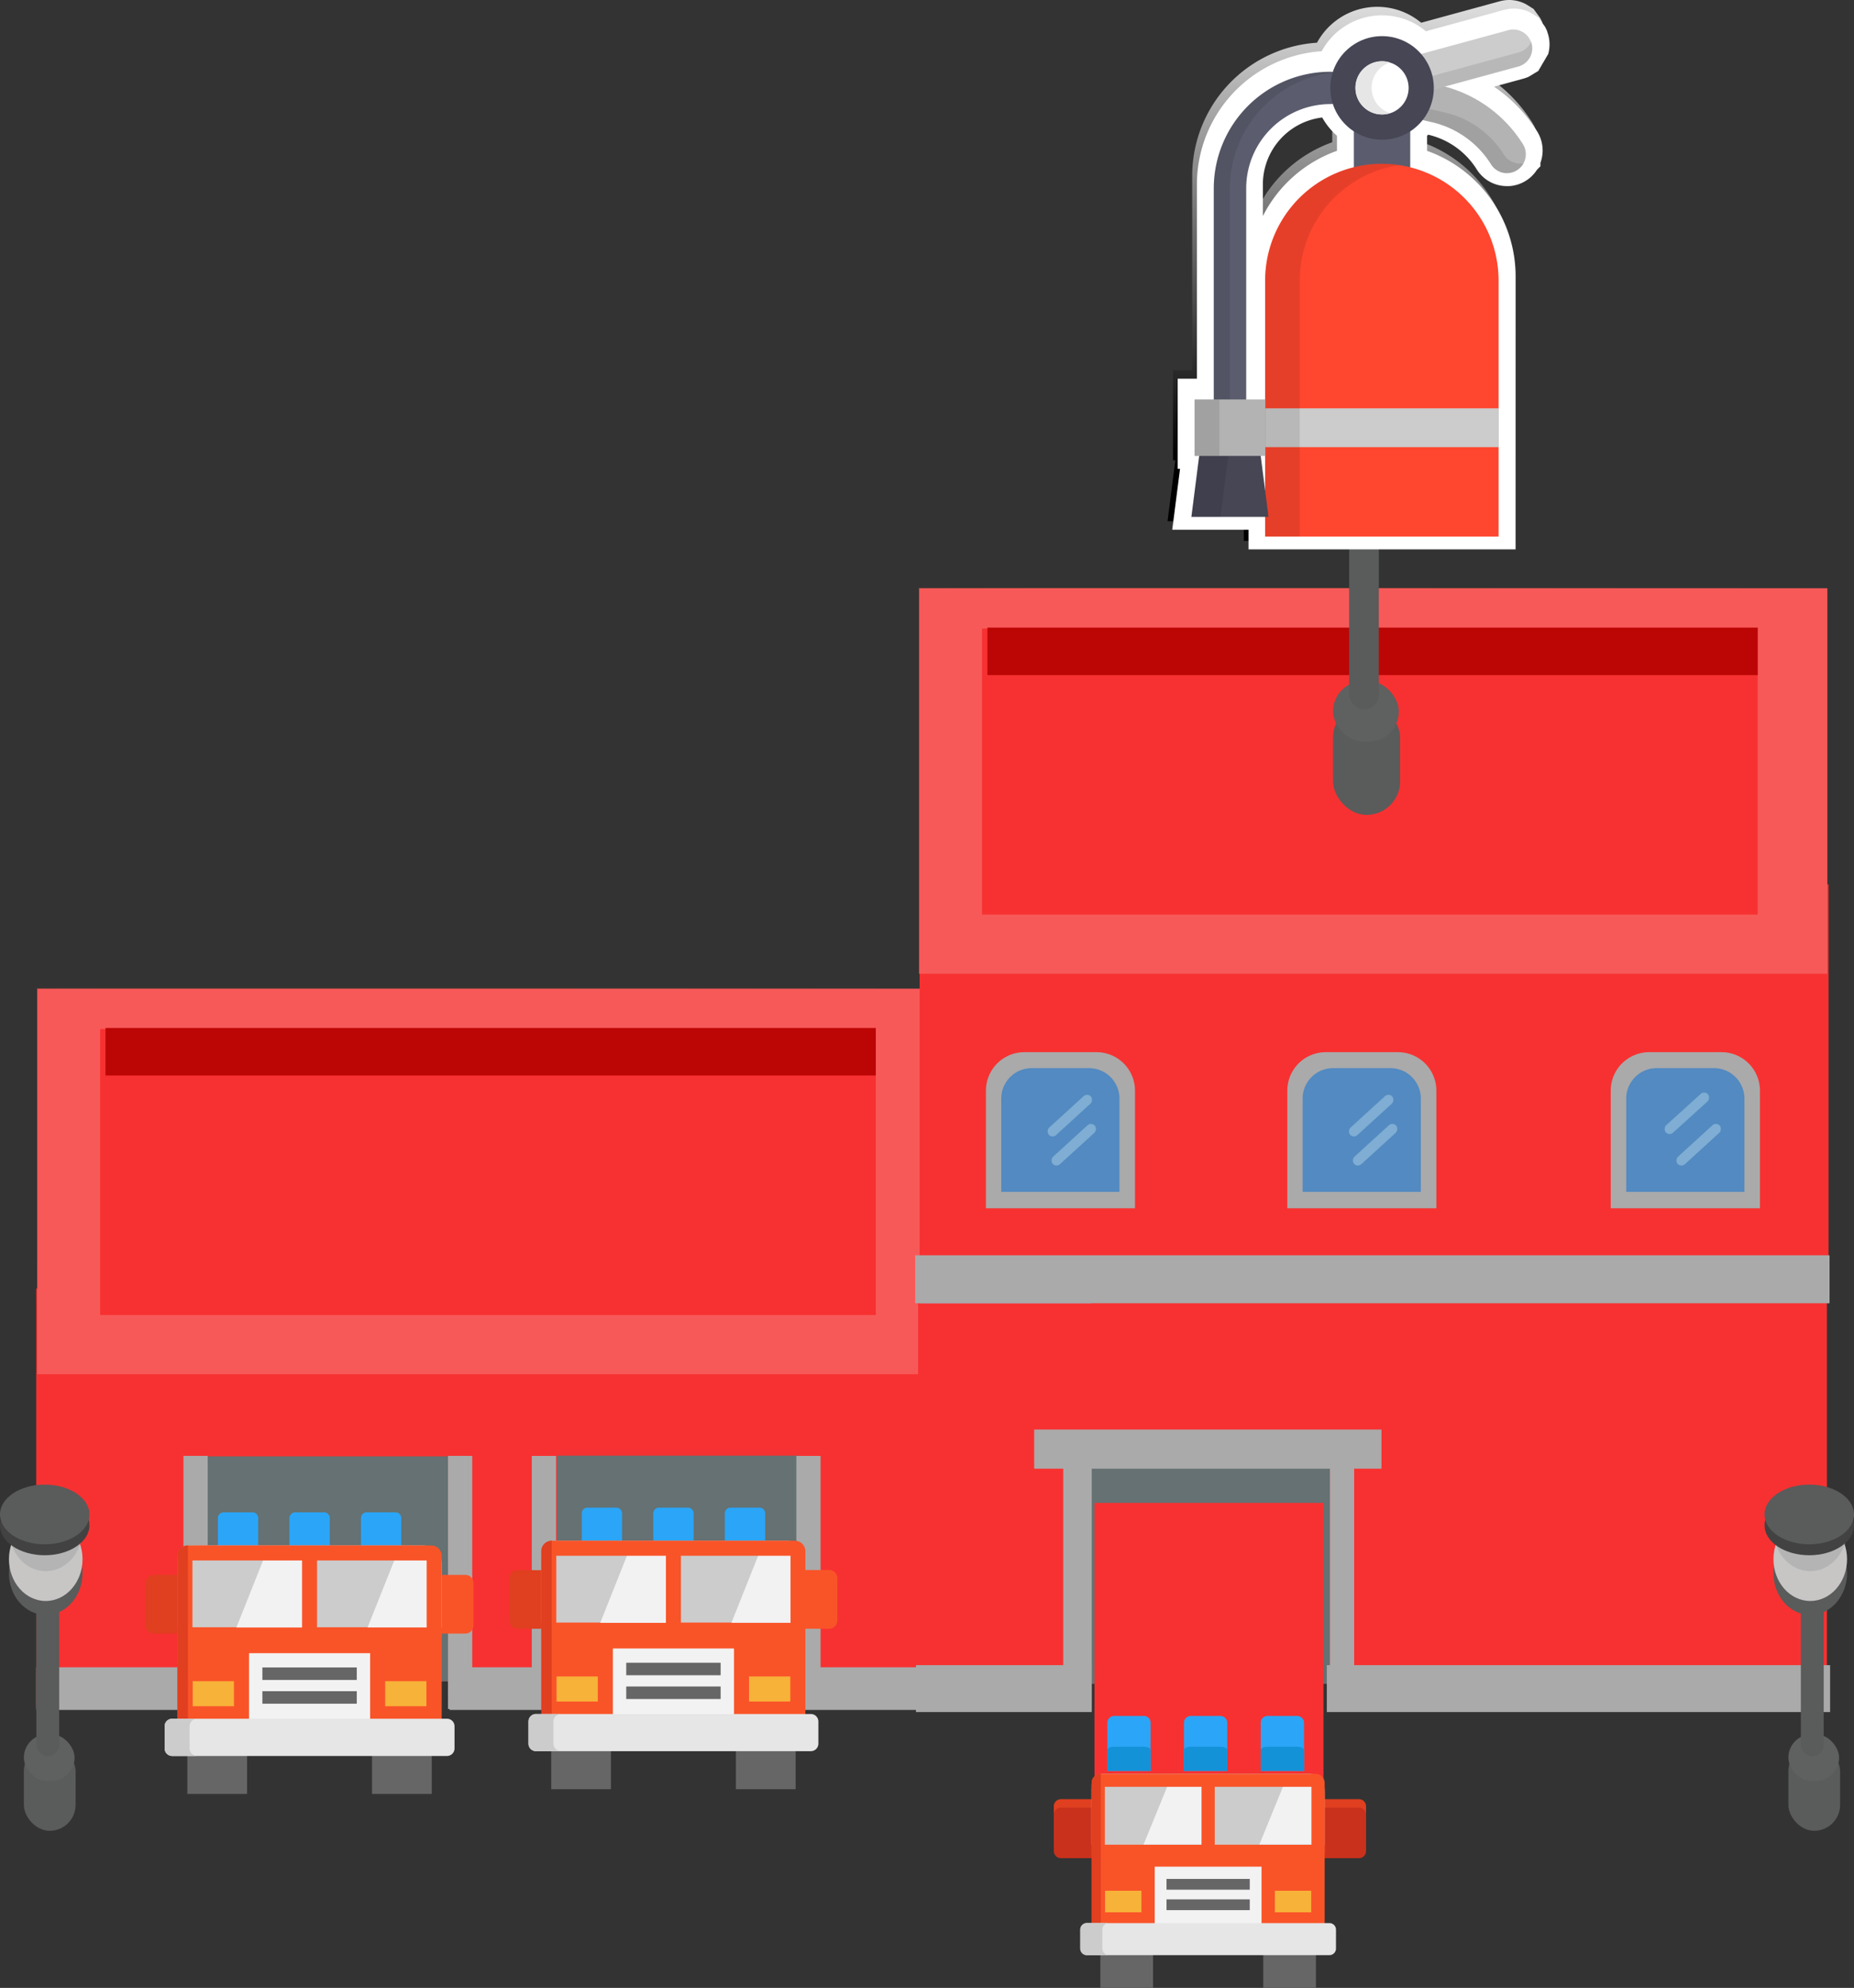 <svg xmlns="http://www.w3.org/2000/svg" xmlns:xlink="http://www.w3.org/1999/xlink" viewBox="0 0 437.39 468.68"><rect x="0" y="0" width="437.39" height="468.68" fill="#333333" stroke="none"/><defs><style>.cls-1{fill:#f73131;}.cls-2{fill:#657172;}.cls-13,.cls-3{fill:#aaa;}.cls-4{fill:#96b5ed;}.cls-5{fill:#5a5b5b;}.cls-6{fill:#5f6060;}.cls-7{fill:#c7c6c5;}.cls-8{fill:#b5b4b4;}.cls-9{fill:#424242;}.cls-10{fill:#7c482c;}.cls-11{fill:#f75959;}.cls-12{fill:#bc0606;}.cls-13{stroke:#aaa;stroke-miterlimit:10;}.cls-14{fill:#528ac1;}.cls-15{fill:#7fadd3;}.cls-16{fill:#2ba5f7;}.cls-17{fill:#666;}.cls-18{fill:#e03f20;}.cls-19{fill:#f95428;}.cls-20{fill:#ccc;}.cls-21{fill:#f2f2f2;}.cls-22{fill:#f7b239;}.cls-23{fill:#e6e6e6;}.cls-24{fill:#c9311c;}.cls-25{fill:#1392d8;}.cls-26{fill:url(#Blanco_Negro);}.cls-27{fill:url(#Blanco_Negro-2);}.cls-28,.cls-31{isolation:isolate;}.cls-29{fill:#fff;}.cls-30{fill:#5b5d6e;}.cls-31{opacity:0.1;}.cls-32{fill:#b3b3b3;}.cls-33{fill:#ff462e;}.cls-34{fill:#464655;}</style><linearGradient id="Blanco_Negro" x1="322.19" y1="-16.11" x2="319.11" y2="108.97" gradientUnits="userSpaceOnUse"><stop offset="0" stop-color="#fff"/><stop offset="1"/></linearGradient><linearGradient id="Blanco_Negro-2" x1="321.97" y1="-16.11" x2="318.89" y2="108.96" xlink:href="#Blanco_Negro"/></defs><title>bomber</title><g id="Capa_2" data-name="Capa 2"><g id="Capa_11" data-name="Capa 11"><path class="cls-1" d="M105.79,402.57H223V303.81H8.54v98.76H49v-6.17h56.7S105.79,403,105.79,402.57Z"/><rect class="cls-2" x="48.55" y="343.36" width="57.15" height="53.04"/><rect class="cls-2" x="131.4" y="343.2" width="57.15" height="53.04"/><rect class="cls-3" x="8.54" y="393.09" width="40.46" height="10.06"/><rect class="cls-3" x="106.05" y="393.09" width="117.73" height="10.06"/><rect class="cls-3" x="16.31" y="370.23" width="59.67" height="5.72" transform="translate(419.23 326.94) rotate(90)"/><rect class="cls-3" x="78.72" y="370.23" width="59.67" height="5.72" transform="translate(481.64 264.53) rotate(90)"/><rect class="cls-3" x="98.49" y="370.23" width="59.67" height="5.72" transform="translate(501.41 244.77) rotate(90)"/><rect class="cls-3" x="160.9" y="370.23" width="59.67" height="5.72" transform="translate(563.82 182.36) rotate(90)"/><rect class="cls-4" x="8.9" y="297.21" width="40.46" height="10.06"/><rect class="cls-5" x="5.63" y="411.47" width="12.2" height="20.17" rx="6.09" ry="6.09"/><rect class="cls-6" x="5.63" y="408.89" width="11.96" height="11.02" rx="5.5" ry="5.5"/><rect class="cls-5" x="8.56" y="369.49" width="5.39" height="44.56" rx="2.69" ry="2.69" transform="translate(22.52 783.54) rotate(-180)"/><ellipse class="cls-5" cx="10.79" cy="370.9" rx="8.68" ry="9.85"/><ellipse class="cls-7" cx="10.79" cy="367.61" rx="8.68" ry="9.85"/><ellipse class="cls-8" cx="10.79" cy="360.58" rx="8.68" ry="9.85"/><ellipse class="cls-9" cx="10.55" cy="359.64" rx="10.55" ry="7.04"/><ellipse class="cls-5" cx="10.55" cy="357.06" rx="10.55" ry="7.04"/><path class="cls-10" d="M8.07,233c-.25.23,214.12,0,214.12,0"/><rect class="cls-11" x="8.78" y="233.1" width="214.28" height="90.89"/><rect class="cls-1" x="23.63" y="242.6" width="182.99" height="67.44"/><rect class="cls-12" x="24.89" y="242.37" width="181.73" height="11.2"/><path class="cls-1" d="M313.85,403.15H431V304.39H216.59v98.76h40.46V397h56.7S313.85,403.61,313.85,403.15Z"/><rect class="cls-2" x="256.6" y="343.94" width="57.15" height="53.04"/><rect class="cls-13" x="216.59" y="393.09" width="40.46" height="10.06"/><rect class="cls-13" x="313.52" y="393.09" width="117.73" height="10.06"/><rect class="cls-13" x="224.37" y="370.23" width="59.67" height="5.72" transform="translate(627.29 118.89) rotate(90)"/><rect class="cls-3" x="286.78" y="370.23" width="59.67" height="5.72" transform="translate(689.7 56.48) rotate(90)"/><rect class="cls-13" x="244.48" y="337.54" width="80.93" height="8.23"/><path class="cls-1" d="M314.2,307.27H431.38V208.51H216.95v98.76h40.46V301.1h56.7S314.2,307.73,314.2,307.27Z"/><path class="cls-10" d="M216.12,138.59c-.25.23,214.12,0,214.12,0"/><rect class="cls-11" x="216.83" y="138.69" width="214.28" height="90.89"/><rect class="cls-1" x="231.68" y="148.19" width="182.99" height="67.44"/><rect class="cls-12" x="232.94" y="147.96" width="181.73" height="11.2" transform="translate(647.62 307.13) rotate(180)"/><rect class="cls-4" x="216.95" y="297.21" width="40.46" height="10.06"/><rect class="cls-3" x="215.92" y="295.96" width="215.7" height="11.31"/><path class="cls-3" d="M267.76,284.87v-27.8a9.07,9.07,0,0,0-9-9H241.6a9.07,9.07,0,0,0-9,9v27.8Z"/><path class="cls-14" d="M264.1,281V259a7.19,7.19,0,0,0-7.17-7.17H243.38a7.19,7.19,0,0,0-7.17,7.17v22Z"/><rect class="cls-15" x="251.19" y="256.32" width="2.4" height="13.42" rx="1.2" ry="1.2" transform="translate(276.63 -100.7) rotate(47.63)"/><rect class="cls-15" x="252.11" y="263.18" width="2.4" height="13.42" rx="1.2" ry="1.2" transform="translate(282 -99.14) rotate(47.63)"/><path class="cls-3" d="M338.86,284.87v-27.8a9.07,9.07,0,0,0-9-9H312.7a9.07,9.07,0,0,0-9,9v27.8Z"/><path class="cls-14" d="M335.2,281V259a7.19,7.19,0,0,0-7.17-7.17H314.48a7.19,7.19,0,0,0-7.17,7.17v22Z"/><rect class="cls-15" x="322.29" y="256.32" width="2.4" height="13.42" rx="1.2" ry="1.2" transform="translate(299.81 -153.23) rotate(47.63)"/><rect class="cls-15" x="323.21" y="263.18" width="2.4" height="13.42" rx="1.2" ry="1.2" transform="translate(305.18 -151.67) rotate(47.63)"/><path class="cls-3" d="M415.2,284.87v-27.8a9.07,9.07,0,0,0-9-9H389a9.07,9.07,0,0,0-9,9v27.8Z"/><path class="cls-14" d="M411.54,281V259a7.19,7.19,0,0,0-7.17-7.17H390.82a7.19,7.19,0,0,0-7.17,7.17v22Z"/><rect class="cls-15" x="398.64" y="256.32" width="2.4" height="13.42" rx="1.2" ry="1.2" transform="matrix(0.67, 0.74, -0.74, 0.67, 324.71, -209.63)"/><rect class="cls-15" x="399.55" y="263.18" width="2.4" height="13.42" rx="1.2" ry="1.2" transform="translate(330.07 -208.07) rotate(47.63)"/><path class="cls-16" d="M145.4,355.45h-6.81a1.35,1.35,0,0,0-1.35,1.35v8.53h9.52V356.8A1.35,1.35,0,0,0,145.4,355.45Z"/><path class="cls-16" d="M162.28,355.45h-6.81a1.35,1.35,0,0,0-1.35,1.35v8.53h9.52V356.8A1.35,1.35,0,0,0,162.28,355.45Z"/><path class="cls-16" d="M179.15,355.45h-6.81A1.35,1.35,0,0,0,171,356.8v8.53h9.52V356.8A1.35,1.35,0,0,0,179.15,355.45Z"/><rect class="cls-17" x="130.04" y="409.72" width="14.09" height="12.12"/><rect class="cls-17" x="173.61" y="409.72" width="14.09" height="12.12"/><path class="cls-18" d="M122.13,384H132V370.19h-9.91a1.92,1.92,0,0,0-1.92,1.92v10A1.92,1.92,0,0,0,122.13,384Z"/><path class="cls-19" d="M187.48,384h8.14a1.92,1.92,0,0,0,1.92-1.92v-10a1.92,1.92,0,0,0-1.92-1.92h-8.14Z"/><path class="cls-19" d="M190,368.18v40.67H127.7V367.59a4.33,4.33,0,0,1,4.33-4.33h53.09A4.91,4.91,0,0,1,190,368.18Z"/><path class="cls-20" d="M190,367.55v15H127.7V366.53a3.26,3.26,0,0,1,3.26-3.26h54.78A4.29,4.29,0,0,1,190,367.55Z"/><path class="cls-21" d="M188.4,368.16l.16,14.43h-16l7.53-18.89h6.67C188.58,363.7,188.4,366.36,188.4,368.16Z"/><polygon class="cls-21" points="159.07 363.7 159.07 382.6 141.61 382.6 149.14 363.7 159.07 363.7"/><rect class="cls-21" x="144.59" y="388.66" width="28.57" height="16.16"/><path class="cls-19" d="M190,365.73v19.35H186.5V366.8H160.64v18.28H157.1V366.8H131.24v18.28H127.7V365.73a2.47,2.47,0,0,1,2.47-2.47h57.4A2.47,2.47,0,0,1,190,365.73Z"/><rect class="cls-22" x="176.71" y="395.26" width="9.73" height="5.9"/><rect class="cls-22" x="131.3" y="395.26" width="9.73" height="5.9"/><rect class="cls-17" x="147.74" y="392.02" width="22.27" height="2.95"/><rect class="cls-17" x="147.74" y="397.62" width="22.27" height="2.95"/><path class="cls-18" d="M130.17,363.26V407.5H127.7V365.73A2.47,2.47,0,0,1,130.17,363.26Z"/><path class="cls-23" d="M191.29,404.11H126.45a1.77,1.77,0,0,0-1.77,1.77v5.22a1.77,1.77,0,0,0,1.77,1.77h64.85a1.77,1.77,0,0,0,1.77-1.77v-5.22A1.77,1.77,0,0,0,191.29,404.11Z"/><path class="cls-20" d="M130.57,411.1v-5.22a1.77,1.77,0,0,1,1.77-1.77h-5.9a1.77,1.77,0,0,0-1.77,1.77v5.22a1.77,1.77,0,0,0,1.77,1.77h5.9A1.77,1.77,0,0,1,130.57,411.1Z"/><path class="cls-16" d="M59.56,356.56H52.75a1.35,1.35,0,0,0-1.35,1.35v8.53h9.52v-8.53A1.35,1.35,0,0,0,59.56,356.56Z"/><path class="cls-16" d="M76.44,356.56H69.63a1.35,1.35,0,0,0-1.35,1.35v8.53h9.52v-8.53A1.35,1.35,0,0,0,76.44,356.56Z"/><path class="cls-16" d="M93.32,356.56H86.5a1.35,1.35,0,0,0-1.35,1.35v8.53h9.52v-8.53A1.35,1.35,0,0,0,93.32,356.56Z"/><rect class="cls-17" x="44.2" y="410.83" width="14.09" height="12.12"/><rect class="cls-17" x="87.77" y="410.83" width="14.09" height="12.12"/><path class="cls-18" d="M36.29,385.15H46.2V371.3H36.29a1.92,1.92,0,0,0-1.92,1.92v10A1.92,1.92,0,0,0,36.29,385.15Z"/><path class="cls-19" d="M101.64,385.15h8.14a1.92,1.92,0,0,0,1.92-1.92v-10a1.92,1.92,0,0,0-1.92-1.92h-8.14Z"/><path class="cls-19" d="M104.2,369.29V410H41.86V368.7a4.33,4.33,0,0,1,4.33-4.33H99.29A4.91,4.91,0,0,1,104.2,369.29Z"/><path class="cls-20" d="M104.2,368.66v15H41.86V367.64a3.26,3.26,0,0,1,3.26-3.26H99.91A4.29,4.29,0,0,1,104.2,368.66Z"/><path class="cls-21" d="M102.56,369.27l.16,14.43h-16l7.53-18.89h6.67C102.74,364.81,102.56,367.47,102.56,369.27Z"/><polygon class="cls-21" points="73.23 364.81 73.23 383.71 55.77 383.71 63.3 364.81 73.23 364.81"/><rect class="cls-21" x="58.75" y="389.77" width="28.57" height="16.16"/><path class="cls-19" d="M104.2,366.84V386.2h-3.54V367.91H74.8V386.2H71.26V367.91H45.4V386.2H41.86V366.84a2.47,2.47,0,0,1,2.47-2.47h57.4A2.47,2.47,0,0,1,104.2,366.84Z"/><rect class="cls-22" x="90.87" y="396.37" width="9.73" height="5.9"/><rect class="cls-22" x="45.46" y="396.37" width="9.73" height="5.9"/><rect class="cls-17" x="61.9" y="393.13" width="22.27" height="2.95"/><rect class="cls-17" x="61.9" y="398.73" width="22.27" height="2.95"/><path class="cls-18" d="M44.33,364.37v44.24H41.86V366.84A2.47,2.47,0,0,1,44.33,364.37Z"/><path class="cls-23" d="M105.46,405.22H40.61A1.77,1.77,0,0,0,38.84,407v5.22A1.77,1.77,0,0,0,40.61,414h64.85a1.77,1.77,0,0,0,1.77-1.77V407A1.77,1.77,0,0,0,105.46,405.22Z"/><path class="cls-20" d="M44.73,412.21V407a1.77,1.77,0,0,1,1.77-1.77h-5.9A1.77,1.77,0,0,0,38.84,407v5.22A1.77,1.77,0,0,0,40.61,414h5.9A1.77,1.77,0,0,1,44.73,412.21Z"/><rect class="cls-1" x="258.21" y="354.34" width="54.02" height="67.41"/><rect class="cls-17" x="259.59" y="458.24" width="12.43" height="10.44"/><rect class="cls-17" x="298.02" y="458.24" width="12.43" height="10.44"/><path class="cls-18" d="M250.31,436.12h8.74V424.19h-8.74a1.68,1.68,0,0,0-1.7,1.66v8.61A1.68,1.68,0,0,0,250.31,436.12Z"/><path class="cls-24" d="M250.31,438.1h8.74V426.17h-8.74a1.68,1.68,0,0,0-1.7,1.66v8.61A1.68,1.68,0,0,0,250.31,438.1Z"/><path class="cls-18" d="M322.27,434.46v-8.61a1.68,1.68,0,0,0-1.7-1.66h-8.74v11.93h8.74A1.68,1.68,0,0,0,322.27,434.46Z"/><path class="cls-24" d="M322.27,436.45v-8.61a1.68,1.68,0,0,0-1.7-1.66h-8.74V438.1h8.74A1.68,1.68,0,0,0,322.27,436.45Z"/><path class="cls-19" d="M312.51,422.46v35h-55V422a3.72,3.72,0,0,1,2.18-3.36,3.86,3.86,0,0,1,1.64-.36h46.83A4.28,4.28,0,0,1,312.51,422.46Z"/><path class="cls-20" d="M312.51,421.92v13h-55V421a2.85,2.85,0,0,1,2.88-2.81h48.33A3.74,3.74,0,0,1,312.51,421.92Z"/><path class="cls-21" d="M311.07,422.45l.14,12.43h-14.1l6.64-16.27h5.89C311.22,418.61,311.07,420.9,311.07,422.45Z"/><polygon class="cls-21" points="285.2 418.61 285.2 434.88 269.79 434.88 276.44 418.61 285.2 418.61"/><rect class="cls-21" x="272.42" y="440.1" width="25.2" height="13.92"/><path class="cls-19" d="M312.51,420.35V437h-3.12V421.27H286.58V437h-3.12V421.27H260.65V437h-3.12V420.35a2.15,2.15,0,0,1,2.18-2.13h50.63A2.15,2.15,0,0,1,312.51,420.35Z"/><rect class="cls-22" x="300.76" y="445.78" width="8.58" height="5.08"/><rect class="cls-22" x="260.7" y="445.78" width="8.58" height="5.08"/><rect class="cls-17" x="275.2" y="442.99" width="19.64" height="2.54"/><rect class="cls-17" x="275.2" y="447.81" width="19.64" height="2.54"/><path class="cls-18" d="M259.71,418.23v38.09h-2.18v-36A2.15,2.15,0,0,1,259.71,418.23Z"/><path class="cls-23" d="M313.62,453.4h-57.2a1.55,1.55,0,0,0-1.56,1.53v4.5a1.55,1.55,0,0,0,1.56,1.53h57.2a1.55,1.55,0,0,0,1.56-1.53v-4.5A1.55,1.55,0,0,0,313.62,453.4Z"/><path class="cls-20" d="M260.06,459.42v-4.5a1.55,1.55,0,0,1,1.56-1.53h-5.2a1.55,1.55,0,0,0-1.56,1.53v4.5a1.55,1.55,0,0,0,1.56,1.53h5.2A1.55,1.55,0,0,1,260.06,459.42Z"/><path class="cls-16" d="M270,404.57h-7.31a1.64,1.64,0,0,0-1.45,1.78v11.18h10.22V406.34A1.64,1.64,0,0,0,270,404.57Z"/><path class="cls-16" d="M288.07,404.57h-7.31a1.64,1.64,0,0,0-1.45,1.78v11.18h10.22V406.34A1.64,1.64,0,0,0,288.07,404.57Z"/><path class="cls-16" d="M306.18,404.57h-7.31a1.64,1.64,0,0,0-1.45,1.78v11.18h10.22V406.34A1.64,1.64,0,0,0,306.18,404.57Z"/><path class="cls-25" d="M270,411.84h-7.31c-.8,0-1.45.35-1.45.78v4.9h10.22v-4.9C271.42,412.19,270.77,411.84,270,411.84Z"/><path class="cls-25" d="M288.07,411.84h-7.31c-.8,0-1.45.35-1.45.78v4.9h10.22v-4.9C289.53,412.19,288.88,411.84,288.07,411.84Z"/><path class="cls-25" d="M306.18,411.84h-7.31c-.8,0-1.45.35-1.45.78v4.9h10.22v-4.9C307.64,412.19,307,411.84,306.18,411.84Z"/><rect class="cls-5" x="421.91" y="411.47" width="12.2" height="20.17" rx="6.09" ry="6.09"/><rect class="cls-6" x="421.91" y="408.89" width="11.96" height="11.02" rx="5.5" ry="5.5"/><rect class="cls-5" x="424.85" y="369.49" width="5.39" height="44.56" rx="2.69" ry="2.69" transform="translate(855.09 783.54) rotate(-180)"/><ellipse class="cls-5" cx="427.07" cy="370.9" rx="8.68" ry="9.85"/><ellipse class="cls-7" cx="427.07" cy="367.61" rx="8.68" ry="9.85"/><ellipse class="cls-8" cx="427.07" cy="360.58" rx="8.68" ry="9.85"/><ellipse class="cls-9" cx="426.84" cy="359.64" rx="10.55" ry="7.04"/><ellipse class="cls-5" cx="426.84" cy="357.06" rx="10.55" ry="7.04"/><path class="cls-26" d="M360.32,7.25c0-.12-.07-.24-.12-.36l0-.12h0a4.45,4.45,0,0,0-5.3-2.63L334.15,9.79A12.21,12.21,0,0,0,313.32,14l-.13,0-.14,0-.33,0h0a27.52,27.52,0,0,0-27.49,27.49V91.24h-4.53v13.31h1.09L280,118.91H297.4v4.63h55.08V102.47h0V93.32h0V63.22a27.55,27.55,0,0,0-20.89-26.73V28a12.27,12.27,0,0,0,2.92-2.66l2.21.51a22.34,22.34,0,0,1,13.93,9.94,4.44,4.44,0,0,0,3.77,2.08h.3a4.43,4.43,0,0,0,2.06-.67l.33-.23.08-.06.27-.23.08-.08.19-.2.12-.14.1-.13q.12-.16.23-.33l0-.06.13-.23h0a4.44,4.44,0,0,0-.17-4.44,31.16,31.16,0,0,0-18.41-13.61l17.43-4.76a4.45,4.45,0,0,0,3.12-5.46Zm-62.93,56v28h-4.53V41.46A19.88,19.88,0,0,1,312.73,21.6a3.82,3.82,0,0,0,.59-.05,12.23,12.23,0,0,0,5,6.47v8.47A27.55,27.55,0,0,0,297.4,63.22Zm-1.09,41.33h1.09v8.5Z"/><path class="cls-27" d="M356.44,127.52h-63v-4.63h-18l1.84-14.37h-.55V87.27h4.53V41.46a31.5,31.5,0,0,1,29.44-31.39,16.18,16.18,0,0,1,24.58-4.71L353.82.3a8.4,8.4,0,0,1,6.39.81l1.59,1,1.52,2.09a8.45,8.45,0,0,1,.46.91l.07.13.06.19,0,.07c.1.26.17.48.23.69h0a8.41,8.41,0,0,1,0,4.53l-2.34,4L359.6,16a8.42,8.42,0,0,1-1.34.49l-6.91,1.89A35.29,35.29,0,0,1,361.54,29a8.45,8.45,0,0,1,.77,7.37v.83l-.81.81c-.12.19-.26.38-.4.57l-.19.24-.23.27-.35.37-.17.17c-.16.15-.32.29-.5.43l-.16.12c-.21.16-.42.3-.62.43a8.45,8.45,0,0,1-3.9,1.27l-.57,0a8.37,8.37,0,0,1-7.13-3.94,18.4,18.4,0,0,0-11.45-8.18l-.27.24v3.56a31.44,31.44,0,0,1,20.89,29.67ZM310.82,25.68a15.91,15.91,0,0,0-14,15.78v7.46a31.41,31.41,0,0,1,17.48-15.38V30A16.29,16.29,0,0,1,310.82,25.68Zm-17.36,87.87-1.66-13h9.57v12.47Z"/><rect class="cls-5" x="314.49" y="165.97" width="15.82" height="26.16" rx="7.9" ry="7.9"/><rect class="cls-6" x="314.49" y="160.57" width="15.51" height="14.3" rx="7.14" ry="7.14"/><rect class="cls-5" x="318.29" y="109.47" width="7" height="57.8" rx="3.49" ry="3.49" transform="translate(643.58 276.73) rotate(-180)"/><ellipse class="cls-5" cx="321.18" cy="111.29" rx="11.26" ry="12.78"/><ellipse class="cls-7" cx="321.18" cy="107.03" rx="11.26" ry="12.78"/><ellipse class="cls-8" cx="321.18" cy="97.91" rx="11.26" ry="12.78"/><ellipse class="cls-9" cx="320.88" cy="96.69" rx="13.69" ry="9.13"/><ellipse class="cls-5" cx="320.88" cy="93.35" rx="13.69" ry="9.13"/><g class="cls-28"><path class="cls-29" d="M361.43,9.26c0-.12-.07-.24-.12-.36l0-.12h0A4.45,4.45,0,0,0,356,6.14L335.26,11.8A12.21,12.21,0,0,0,314.43,16l-.13,0-.14,0-.33,0h0a27.52,27.52,0,0,0-27.49,27.49V93.25h-4.53v13.31h1.09l-1.84,14.37h17.43v4.63h55.08V104.48h0V95.33h0V65.23A27.55,27.55,0,0,0,332.7,38.5V30a12.27,12.27,0,0,0,2.92-2.66l2.21.51a22.34,22.34,0,0,1,13.93,9.94,4.44,4.44,0,0,0,3.77,2.08h.3a4.43,4.43,0,0,0,2.06-.67l.33-.23.08-.06.27-.23.08-.08.19-.2.12-.14.1-.13q.12-.16.23-.33l0-.06.13-.23h0a4.44,4.44,0,0,0-.17-4.44,31.16,31.16,0,0,0-18.41-13.61l17.43-4.76a4.45,4.45,0,0,0,3.12-5.46Zm-62.93,56v28H294V43.47a19.88,19.88,0,0,1,19.86-19.86,3.82,3.82,0,0,0,.59-.05,12.23,12.23,0,0,0,5,6.47V38.5A27.55,27.55,0,0,0,298.51,65.23Zm-1.09,41.33h1.09v8.5Z"/><path class="cls-29" d="M357.55,129.53h-63v-4.63h-18l1.84-14.37h-.55V89.28h4.53V43.47a31.5,31.5,0,0,1,29.44-31.39A16.18,16.18,0,0,1,336.4,7.37l18.53-5.06a8.4,8.4,0,0,1,6.39.81l1.59,1,1.52,2.09a8.45,8.45,0,0,1,.46.91l.07.13.06.19,0,.07c.1.26.17.48.23.69h0a8.41,8.41,0,0,1,0,4.53l-2.34,4-2.2,1.33a8.42,8.42,0,0,1-1.34.49l-6.91,1.89A35.29,35.29,0,0,1,362.65,31a8.45,8.45,0,0,1,.77,7.37v.83l-.81.81c-.12.19-.26.38-.4.57l-.19.24-.23.27-.35.37-.17.17c-.16.15-.32.29-.5.43l-.16.12c-.21.16-.42.3-.62.43a8.45,8.45,0,0,1-3.9,1.27l-.57,0a8.37,8.37,0,0,1-7.13-3.94,18.4,18.4,0,0,0-11.45-8.18l-.27.24v3.56a31.44,31.44,0,0,1,20.89,29.67ZM311.93,27.7a15.91,15.91,0,0,0-14,15.78v7.46a31.41,31.41,0,0,1,17.48-15.38V32A16.29,16.29,0,0,1,311.93,27.7Zm-17.36,87.87-1.66-13h9.57v12.47Z"/></g><path class="cls-30" d="M290.16,101.86A3.81,3.81,0,0,1,286.35,98V44.41a27.52,27.52,0,0,1,27.49-27.49,3.81,3.81,0,1,1,0,7.62A19.88,19.88,0,0,0,294,44.41V98A3.81,3.81,0,0,1,290.16,101.86Z"/><path class="cls-31" d="M290.16,98V44.41a27.52,27.52,0,0,1,24.69-27.34,3.81,3.81,0,0,0-1-.14,27.52,27.52,0,0,0-27.49,27.49V98a3.81,3.81,0,0,0,5.72,3.3A3.81,3.81,0,0,1,290.16,98Z"/><path class="cls-32" d="M355.53,40.83a4.44,4.44,0,0,1-3.77-2.08,22.34,22.34,0,0,0-13.93-9.94l-16.09-3.75a4.45,4.45,0,0,1,2-8.66l16.09,3.75A31.18,31.18,0,0,1,359.29,34a4.45,4.45,0,0,1-3.76,6.81Z"/><path class="cls-31" d="M358.58,38.55a4.44,4.44,0,0,1-3.77-2.08,22.34,22.34,0,0,0-13.93-9.94l-16.09-3.75a4.43,4.43,0,0,1-2.92-6.4,4.44,4.44,0,0,0-.13,8.69l16.09,3.75a22.34,22.34,0,0,1,13.93,9.94,4.44,4.44,0,0,0,7.7-.29A4.43,4.43,0,0,1,358.58,38.55Z"/><rect class="cls-30" x="319.39" y="30.44" width="13.31" height="16.38"/><path class="cls-33" d="M326,38.62h0a27.54,27.54,0,0,0-27.54,27.54v60.33h55.08V66.16A27.54,27.54,0,0,0,326,38.62Z"/><path class="cls-20" d="M327.19,24A4.45,4.45,0,0,1,326,15.25l30-8.18a4.45,4.45,0,0,1,2.34,8.58l-30,8.18A4.45,4.45,0,0,1,327.19,24Z"/><path class="cls-31" d="M361.27,9.71a4.44,4.44,0,0,1-3,2.64l-30,8.18a4.44,4.44,0,0,1-5.3-2.64,4.44,4.44,0,0,0,5.3,5.94l30-8.18a4.45,4.45,0,0,0,3.12-5.46A4.54,4.54,0,0,0,361.27,9.71Z"/><circle class="cls-34" cx="326.05" cy="20.73" r="12.21"/><circle class="cls-29" cx="326.05" cy="20.73" r="6.27"/><path class="cls-23" d="M323.59,20.73a6.27,6.27,0,0,1,4.36-6,6.27,6.27,0,1,0,0,11.94A6.27,6.27,0,0,1,323.59,20.73Z"/><rect class="cls-20" x="298.51" y="96.27" width="55.08" height="9.15"/><path class="cls-31" d="M330.11,38.92a27.75,27.75,0,0,0-4.07-.3h0a27.54,27.54,0,0,0-27.54,27.54v60.33h8.13V66.16A27.54,27.54,0,0,1,330.11,38.92Z"/><polygon class="cls-34" points="299.26 121.86 281.07 121.86 284.22 97.21 296.11 97.21 299.26 121.86"/><polygon class="cls-31" points="284.22 97.21 281.07 121.86 287.93 121.86 291.08 97.21 284.22 97.21"/><rect class="cls-32" x="281.82" y="94.18" width="16.69" height="13.31"/><rect class="cls-31" x="281.82" y="94.18" width="5.84" height="13.31"/></g></g></svg>
